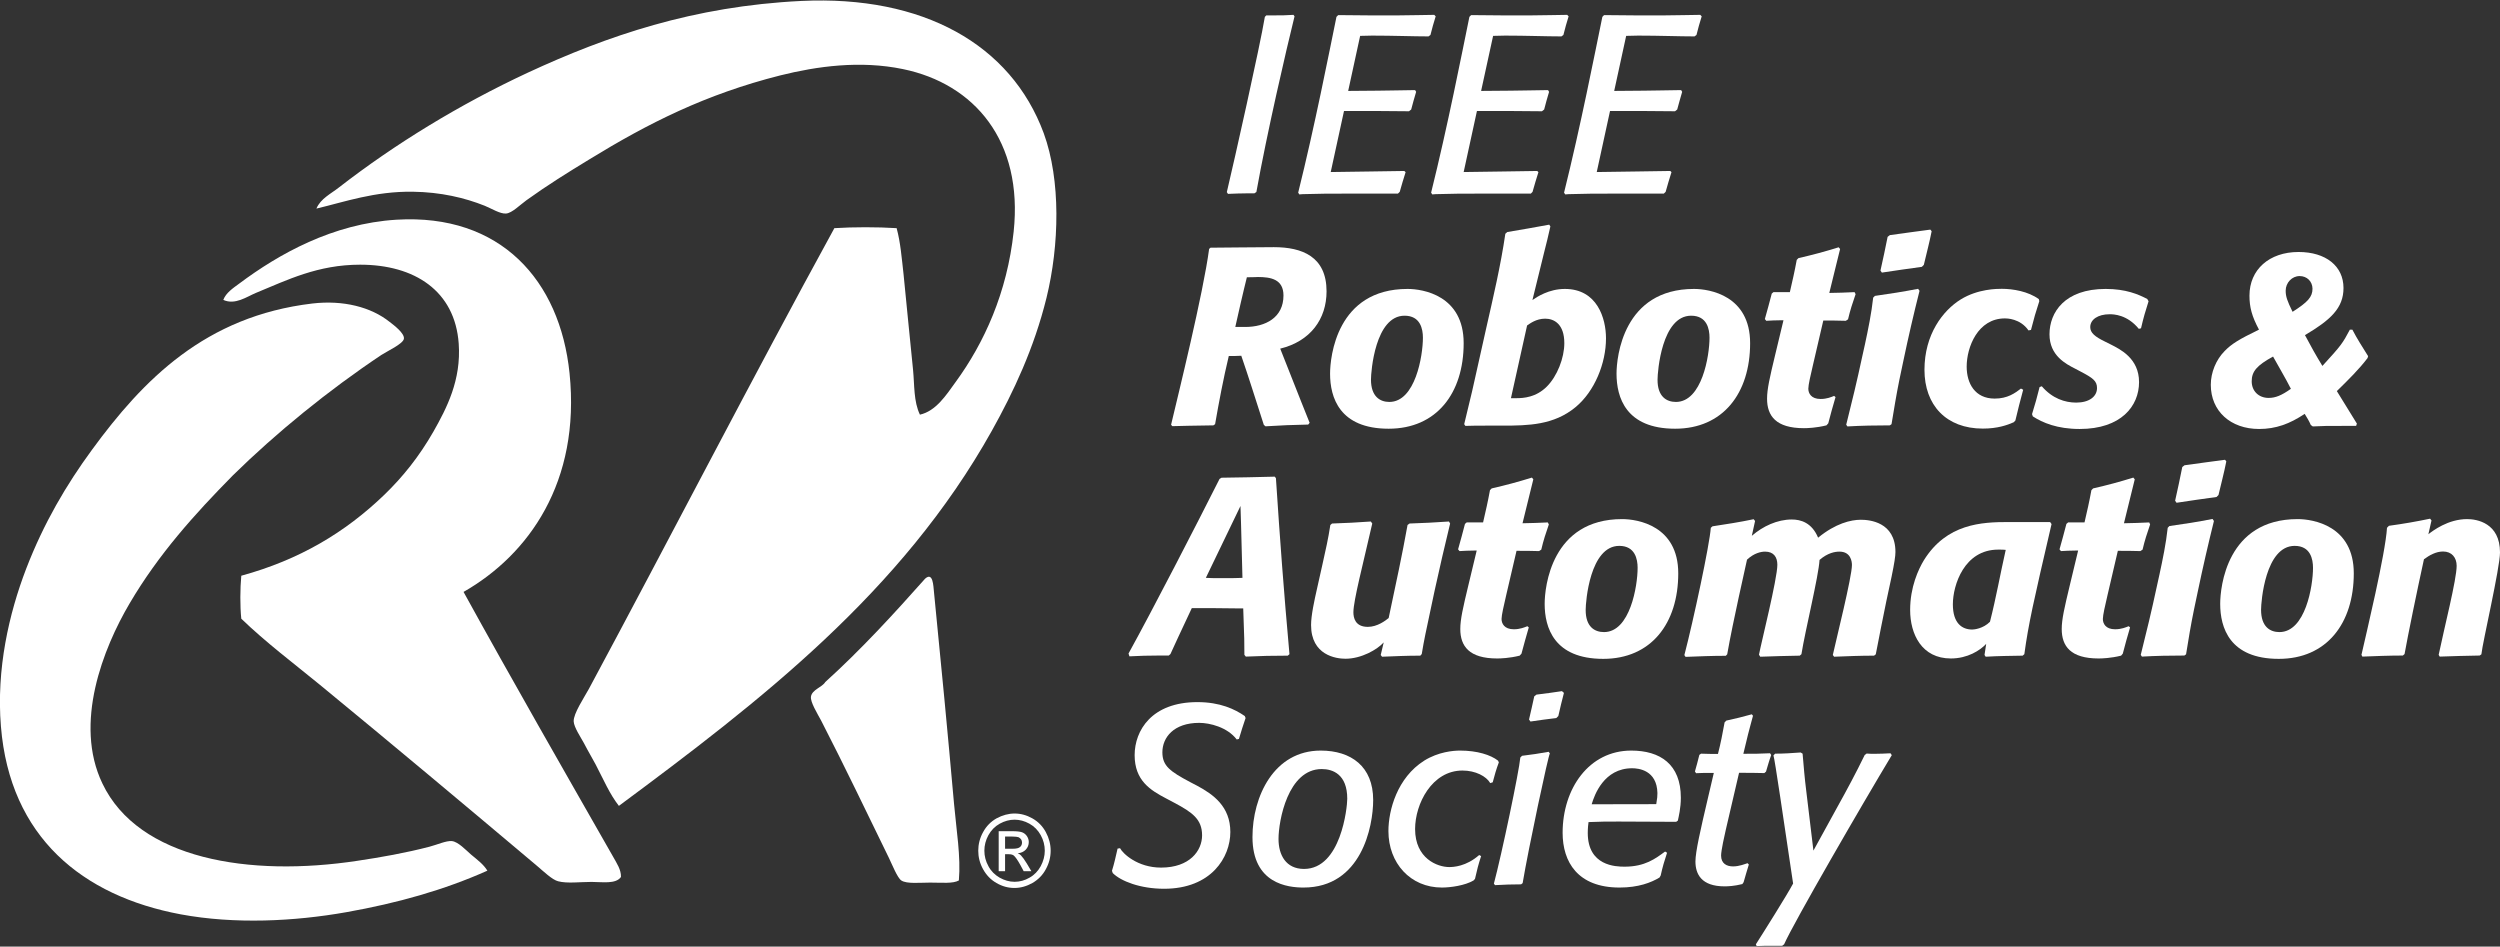 <svg width="103" height="39" viewBox="0 0 103 39" fill="none" xmlns="http://www.w3.org/2000/svg">
<rect x="0" y="0" width="103" height="39" fill="#333333" stroke="none"/>
<g clip-path="url(#clip0_7_471)">
<path d="M43.002 5.489C43.711 7.43 43.646 10.106 43.115 12.274C42.605 14.342 41.758 16.146 40.862 17.751C37.144 24.404 31.308 28.894 25.498 33.202C25.112 32.706 24.876 32.138 24.538 31.492C24.404 31.238 24.227 30.946 24.06 30.621C23.926 30.372 23.647 29.964 23.636 29.721C23.62 29.407 24.066 28.74 24.259 28.387C27.617 22.137 31.018 15.534 34.376 9.4C35.165 9.35 36.147 9.35 36.941 9.4C37.102 9.99 37.15 10.635 37.225 11.286C37.359 12.572 37.477 13.912 37.617 15.23C37.681 15.876 37.638 16.538 37.901 17.084C38.561 16.935 38.979 16.284 39.365 15.749C40.551 14.127 41.495 12.053 41.763 9.543C42.16 5.809 40.148 3.453 37.198 2.846C35.438 2.482 33.657 2.73 32.15 3.106C29.071 3.883 26.705 5.08 24.285 6.564C23.406 7.099 22.553 7.629 21.694 8.247C21.426 8.44 21.093 8.782 20.847 8.798C20.605 8.815 20.267 8.6 19.972 8.478C19.141 8.147 18.165 7.916 17.011 7.899C15.434 7.877 14.2 8.318 13.036 8.594C13.208 8.181 13.637 7.982 13.964 7.723C16.276 5.93 18.926 4.308 21.743 2.995C25.015 1.478 28.566 0.254 33.019 0.039C38.024 -0.199 41.651 1.826 43.002 5.489Z" fill="white"/>
<path d="M39.306 33.114C39.403 34.201 39.591 35.298 39.505 36.275C39.258 36.413 38.813 36.363 38.319 36.363C37.906 36.363 37.354 36.424 37.134 36.275C36.973 36.17 36.758 35.624 36.624 35.348C35.669 33.395 34.827 31.625 33.834 29.694C33.668 29.385 33.384 28.927 33.411 28.706C33.448 28.414 33.877 28.315 34.001 28.1C35.465 26.776 36.801 25.32 38.115 23.841C38.443 23.549 38.453 24.139 38.48 24.393C38.77 27.316 39.049 30.212 39.306 33.114Z" fill="white"/>
<path d="M25.273 35.32C25.407 35.563 25.594 35.834 25.584 36.131C25.375 36.435 24.806 36.335 24.371 36.335C23.899 36.335 23.368 36.407 22.993 36.308C22.751 36.247 22.392 35.9 22.118 35.668C19.146 33.164 16.169 30.67 13.181 28.215C12.076 27.311 10.954 26.467 9.941 25.491C9.887 24.966 9.892 24.249 9.941 23.72C12.338 23.063 14.222 21.938 15.831 20.388C16.593 19.654 17.269 18.81 17.859 17.779C18.406 16.813 19.007 15.655 18.899 14.155C18.744 11.987 17.086 10.905 14.838 10.905C13.095 10.905 11.84 11.534 10.552 12.064C10.155 12.229 9.688 12.577 9.2 12.356C9.308 12.064 9.603 11.871 9.849 11.689C11.486 10.464 13.712 9.212 16.335 9.052C20.627 8.793 23.073 11.556 23.465 15.374C23.926 19.864 21.775 22.859 19.098 24.387C21.126 28.072 23.191 31.669 25.273 35.32Z" fill="white"/>
<path d="M19.404 35.205C19.667 35.425 19.919 35.608 20.08 35.872C18.299 36.667 16.383 37.207 14.27 37.582C12.119 37.963 9.672 38.084 7.446 37.671C3.401 36.915 0.408 34.493 0.038 29.926C-0.156 27.565 0.37 25.281 1.078 23.433C1.802 21.552 2.736 19.969 3.787 18.535C5.901 15.644 8.46 13.029 12.864 12.505C14.141 12.356 15.284 12.649 16.051 13.261C16.223 13.393 16.673 13.73 16.641 13.956C16.614 14.166 15.938 14.475 15.713 14.624C13.524 16.085 11.378 17.834 9.597 19.583C8.015 21.188 6.534 22.832 5.343 24.856C4.249 26.71 3.031 29.799 4.217 32.276C5.708 35.409 10.278 36.142 14.731 35.464C15.691 35.321 16.721 35.139 17.692 34.885C18.014 34.802 18.379 34.631 18.62 34.653C18.878 34.681 19.195 35.023 19.404 35.205Z" fill="white"/>
<path d="M41.801 33.517C42.053 33.517 42.294 33.583 42.53 33.715C42.767 33.848 42.954 34.035 43.088 34.284C43.222 34.532 43.287 34.786 43.287 35.05C43.287 35.315 43.222 35.569 43.088 35.812C42.96 36.054 42.772 36.242 42.536 36.38C42.3 36.512 42.053 36.584 41.795 36.584C41.538 36.584 41.291 36.518 41.055 36.38C40.819 36.247 40.637 36.054 40.503 35.812C40.368 35.569 40.304 35.315 40.304 35.05C40.304 34.786 40.368 34.526 40.503 34.284C40.637 34.035 40.825 33.848 41.06 33.715C41.307 33.583 41.554 33.517 41.801 33.517ZM41.801 33.771C41.592 33.771 41.388 33.826 41.189 33.936C40.991 34.046 40.835 34.206 40.722 34.41C40.61 34.615 40.556 34.83 40.556 35.05C40.556 35.271 40.61 35.481 40.722 35.685C40.83 35.889 40.985 36.043 41.184 36.159C41.382 36.27 41.586 36.33 41.801 36.33C42.015 36.33 42.219 36.275 42.418 36.159C42.616 36.049 42.767 35.889 42.879 35.685C42.986 35.481 43.045 35.271 43.045 35.05C43.045 34.83 42.992 34.615 42.879 34.41C42.767 34.206 42.611 34.046 42.412 33.936C42.214 33.826 42.01 33.771 41.801 33.771ZM41.146 35.894V34.245H41.699C41.887 34.245 42.026 34.261 42.107 34.289C42.192 34.322 42.257 34.372 42.31 34.449C42.359 34.526 42.386 34.604 42.386 34.692C42.386 34.813 42.343 34.918 42.262 35.006C42.176 35.094 42.069 35.144 41.93 35.155C41.989 35.177 42.032 35.21 42.064 35.243C42.128 35.31 42.209 35.42 42.3 35.569L42.493 35.894H42.176L42.037 35.635C41.924 35.431 41.833 35.304 41.769 35.249C41.72 35.21 41.651 35.194 41.559 35.194H41.409V35.894H41.146ZM41.409 34.968H41.72C41.871 34.968 41.972 34.946 42.026 34.896C42.08 34.852 42.107 34.791 42.107 34.714C42.107 34.664 42.096 34.62 42.069 34.581C42.042 34.543 42.005 34.515 41.962 34.493C41.913 34.477 41.828 34.466 41.704 34.466H41.409V34.968Z" fill="white"/>
<path d="M53.898 17.492C53.313 17.503 52.723 17.525 52.138 17.564L52.069 17.503C51.682 16.306 51.462 15.589 51.141 14.657C50.969 14.668 50.797 14.668 50.626 14.668C50.406 15.584 50.223 16.549 50.062 17.476L49.992 17.525C49.547 17.525 48.297 17.558 48.297 17.558L48.249 17.498C48.544 16.251 49.574 12.086 49.816 10.255L49.874 10.205C50.368 10.205 51.682 10.183 52.482 10.183C53.646 10.183 54.654 10.569 54.654 12.004C54.654 13.145 53.989 14.061 52.745 14.364C53.614 16.576 53.785 16.985 53.957 17.42L53.898 17.492ZM51.301 13.471C52.138 13.471 52.879 13.085 52.879 12.175C52.879 11.502 52.353 11.413 51.827 11.413C51.768 11.413 51.677 11.424 51.371 11.424C51.323 11.634 51.259 11.838 50.894 13.471H51.301Z" fill="white"/>
<path d="M57.991 11.904C58.63 11.904 60.303 12.174 60.303 14.138C60.303 16.207 59.182 17.663 57.213 17.663C55.18 17.663 54.799 16.367 54.799 15.396C54.799 14.712 55.067 11.904 57.991 11.904ZM57.24 16.56C58.313 16.56 58.624 14.657 58.624 13.912C58.624 13.559 58.522 13.007 57.868 13.007C56.655 13.007 56.484 15.313 56.484 15.639C56.484 16.339 56.859 16.56 57.24 16.56Z" fill="white"/>
<path d="M60.325 17.476C60.475 16.819 60.62 16.29 60.748 15.688L61.231 13.526C61.526 12.224 61.827 10.95 62.02 9.631L62.1 9.56C62.674 9.466 63.254 9.361 63.828 9.256L63.876 9.328C63.796 9.703 63.704 10.056 63.613 10.42L63.136 12.362C63.318 12.235 63.812 11.904 64.472 11.904C65.807 11.904 66.167 13.118 66.167 13.94C66.167 14.966 65.7 16.124 64.912 16.775C64.021 17.514 62.969 17.536 61.902 17.536H61.194C60.92 17.536 60.647 17.536 60.373 17.547L60.325 17.476ZM62.476 16.405C62.771 16.405 63.286 16.372 63.731 15.925C64.155 15.501 64.45 14.751 64.45 14.138C64.45 13.349 64.026 13.129 63.661 13.129C63.286 13.129 63.023 13.338 62.916 13.41L62.251 16.405H62.476Z" fill="white"/>
<path d="M69.793 11.904C70.432 11.904 72.105 12.174 72.105 14.138C72.105 16.207 70.984 17.663 69.015 17.663C66.982 17.663 66.601 16.367 66.601 15.396C66.601 14.712 66.875 11.904 69.793 11.904ZM69.047 16.56C70.121 16.56 70.432 14.657 70.432 13.912C70.432 13.559 70.33 13.007 69.675 13.007C68.463 13.007 68.291 15.313 68.291 15.639C68.286 16.339 68.661 16.56 69.047 16.56Z" fill="white"/>
<path d="M75.249 17.525C74.825 17.63 74.46 17.641 74.321 17.641C73.168 17.641 72.803 17.134 72.803 16.427C72.803 16.03 72.915 15.545 73.135 14.629L73.479 13.195H73.366C73.146 13.195 72.98 13.206 72.771 13.217L72.712 13.145C72.824 12.759 72.894 12.478 72.996 12.097L73.066 12.036H73.742C73.854 11.546 73.935 11.204 74.026 10.707L74.096 10.635C74.713 10.492 75.147 10.376 75.753 10.188L75.812 10.26C75.732 10.553 75.683 10.812 75.367 12.069C75.753 12.059 76.022 12.059 76.408 12.036L76.451 12.119C76.322 12.494 76.231 12.765 76.139 13.156L76.048 13.217C75.705 13.206 75.464 13.206 75.12 13.206L74.697 15.026C74.594 15.462 74.503 15.859 74.503 16.014C74.503 16.201 74.616 16.438 75.008 16.438C75.27 16.438 75.453 16.356 75.566 16.311L75.624 16.361C75.501 16.764 75.431 17.045 75.324 17.442L75.249 17.525Z" fill="white"/>
<path d="M78.414 14.889L78.253 15.655C78.13 16.256 78.033 16.863 77.931 17.476L77.862 17.525C77.277 17.525 76.687 17.536 76.113 17.569L76.064 17.498C76.295 16.582 76.52 15.65 76.719 14.712L76.832 14.204C76.971 13.559 77.105 12.903 77.175 12.263L77.245 12.191C77.84 12.108 78.436 12.014 79.026 11.899L79.085 11.981C78.849 12.914 78.618 13.912 78.414 14.889ZM79.584 9.527C79.492 9.996 79.369 10.453 79.262 10.911L79.181 10.994C78.634 11.066 78.092 11.148 77.534 11.231L77.475 11.148C77.577 10.691 77.679 10.222 77.77 9.758L77.862 9.687C78.409 9.615 79.036 9.521 79.53 9.46L79.584 9.527Z" fill="white"/>
<path d="M82.963 17.398C82.7 17.514 82.298 17.658 81.692 17.658C80.184 17.658 79.288 16.692 79.288 15.236C79.288 13.78 80.045 12.792 80.785 12.335C81.493 11.899 82.282 11.899 82.475 11.899C82.931 11.899 83.559 12.004 83.999 12.323L84.02 12.406C83.881 12.831 83.789 13.145 83.677 13.592L83.575 13.614C83.231 13.118 82.674 13.118 82.604 13.118C81.483 13.118 81.027 14.304 81.027 15.104C81.027 15.799 81.37 16.422 82.18 16.422C82.716 16.422 83.017 16.196 83.264 16.008L83.355 16.058C83.226 16.527 83.146 16.858 83.033 17.327L82.963 17.398Z" fill="white"/>
<path d="M84.122 15.914C84.557 16.422 85.082 16.587 85.538 16.587C86.075 16.587 86.397 16.339 86.397 15.986C86.397 15.694 86.225 15.572 85.71 15.302L85.49 15.186C85.125 14.999 84.439 14.657 84.439 13.774C84.439 12.869 85.066 11.904 86.751 11.904C87.588 11.904 88.097 12.125 88.467 12.318L88.521 12.412C88.392 12.814 88.306 13.107 88.21 13.526L88.119 13.548C87.636 12.958 87.078 12.947 86.917 12.947C86.434 12.947 86.118 13.167 86.118 13.476C86.118 13.713 86.311 13.873 86.735 14.078L86.965 14.193C87.357 14.392 88.129 14.767 88.129 15.743C88.129 16.731 87.389 17.674 85.683 17.674C84.755 17.674 84.154 17.415 83.752 17.155L83.72 17.062C83.848 16.659 83.924 16.367 84.031 15.947L84.122 15.914Z" fill="white"/>
<path d="M97.544 14.751C97.19 15.219 96.756 15.644 96.278 16.113C96.552 16.56 96.825 17.007 97.104 17.453L97.072 17.547H96.487C95.881 17.547 95.688 17.547 95.286 17.569L95.205 17.509C95.135 17.343 95.044 17.2 94.953 17.051C94.336 17.465 93.762 17.674 93.076 17.674C91.895 17.674 91.085 16.935 91.085 15.854C91.085 15.346 91.3 14.822 91.654 14.464C91.938 14.171 92.239 13.984 93.07 13.581C92.775 13.029 92.678 12.654 92.678 12.18C92.678 11.11 93.489 10.382 94.701 10.382C95.822 10.382 96.552 10.961 96.552 11.866C96.552 12.698 96.015 13.184 94.964 13.807C95.195 14.243 95.431 14.668 95.683 15.076C96.461 14.226 96.514 14.149 96.815 13.581H96.917C97.11 13.956 97.34 14.309 97.566 14.673L97.544 14.751ZM93.65 14.69C92.984 15.054 92.77 15.302 92.77 15.71C92.77 16.108 93.054 16.394 93.467 16.394C93.751 16.394 94.004 16.29 94.385 16.019C94.159 15.572 93.896 15.137 93.65 14.69ZM94.744 11.374C94.433 11.374 94.17 11.645 94.17 11.976C94.17 12.213 94.229 12.389 94.454 12.847C95.082 12.445 95.275 12.235 95.275 11.893C95.27 11.59 95.044 11.374 94.744 11.374Z" fill="white"/>
<path d="M51.682 7.965H51.419C51.119 7.965 50.894 7.977 50.593 7.988L50.545 7.916C50.856 6.608 51.908 1.92 52.112 0.695L52.171 0.634H52.466C52.766 0.634 52.991 0.634 53.292 0.612L53.335 0.673C52.997 2.041 52.197 5.483 51.763 7.91L51.682 7.965Z" fill="white"/>
<path d="M57.594 7.977H55.491C54.815 7.977 54.349 7.977 53.673 7.999L53.533 8.01L53.485 7.938C54.172 5.174 54.751 2.212 55.062 0.695L55.132 0.623H55.223C55.518 0.623 55.99 0.634 56.435 0.634H57.605C58.163 0.634 58.715 0.612 59.091 0.612L59.15 0.673C59.059 0.954 59.01 1.153 58.935 1.44L58.855 1.5C58.238 1.5 57.39 1.467 56.532 1.467C56.36 1.467 56.038 1.478 56.038 1.478L55.545 3.746C57.567 3.735 57.868 3.712 58.302 3.712L58.345 3.784C58.265 4.054 58.211 4.242 58.141 4.512L58.05 4.584C57.696 4.573 56.151 4.573 55.373 4.573C55.212 5.301 55.051 6.04 54.826 7.088C55.25 7.088 57.583 7.044 57.857 7.044L57.911 7.094C57.819 7.397 57.75 7.601 57.669 7.905L57.594 7.977Z" fill="white"/>
<path d="M63.071 7.977H60.968C60.292 7.977 59.826 7.977 59.15 7.999L59.01 8.01L58.962 7.938C59.649 5.174 60.228 2.212 60.539 0.695L60.609 0.623H60.7C60.995 0.623 61.467 0.634 61.913 0.634H63.082C63.64 0.634 64.193 0.612 64.568 0.612L64.627 0.673C64.536 0.954 64.488 1.153 64.412 1.44L64.332 1.5C63.715 1.5 62.867 1.467 62.009 1.467C61.837 1.467 61.516 1.478 61.516 1.478L61.022 3.746C63.045 3.735 63.345 3.712 63.779 3.712L63.822 3.784C63.742 4.054 63.688 4.242 63.619 4.512L63.527 4.584C63.173 4.573 61.628 4.573 60.85 4.573C60.69 5.301 60.529 6.04 60.303 7.088C60.727 7.088 63.061 7.044 63.334 7.044L63.383 7.094C63.291 7.397 63.222 7.601 63.141 7.905L63.071 7.977Z" fill="white"/>
<path d="M68.549 7.977H66.446C65.77 7.977 65.303 7.977 64.627 7.999L64.488 8.01L64.439 7.938C65.126 5.174 65.705 2.212 66.017 0.695L66.086 0.623H66.177C66.472 0.623 66.945 0.634 67.39 0.634H68.565C69.123 0.634 69.675 0.612 70.051 0.612L70.11 0.673C70.019 0.954 69.97 1.153 69.895 1.44L69.815 1.5C69.198 1.5 68.35 1.467 67.492 1.467C67.32 1.467 66.998 1.478 66.998 1.478L66.505 3.746C68.527 3.735 68.828 3.712 69.262 3.712L69.305 3.784C69.225 4.054 69.176 4.242 69.101 4.512L69.01 4.584C68.656 4.573 67.111 4.573 66.333 4.573C66.172 5.301 66.011 6.04 65.786 7.088C66.21 7.088 68.543 7.044 68.817 7.044L68.865 7.094C68.774 7.397 68.704 7.601 68.624 7.905L68.549 7.977Z" fill="white"/>
<path d="M46.146 34.946C46.259 35.166 46.865 35.745 47.836 35.745C49.016 35.745 49.526 35.05 49.526 34.416C49.526 33.76 49.134 33.473 48.383 33.075L48.051 32.899C47.396 32.557 46.747 32.16 46.747 31.112C46.747 30.102 47.444 28.927 49.333 28.927C50.272 28.927 50.878 29.22 51.285 29.501L51.318 29.584C51.216 29.893 51.135 30.124 51.044 30.444L50.953 30.466C50.567 29.959 49.842 29.782 49.408 29.782C48.356 29.782 47.89 30.384 47.89 30.996C47.89 31.558 48.212 31.785 49.032 32.221L49.327 32.375C49.982 32.728 50.69 33.224 50.69 34.278C50.69 35.315 49.912 36.617 47.959 36.617C46.978 36.617 46.178 36.303 45.846 35.971L45.813 35.878C45.916 35.547 45.964 35.304 46.044 34.962L46.146 34.946Z" fill="white"/>
<path d="M54.413 30.924C55.668 30.924 56.575 31.581 56.575 32.96C56.575 34.052 56.092 36.567 53.705 36.567C53.066 36.567 51.602 36.413 51.602 34.488C51.602 32.805 52.492 30.924 54.413 30.924ZM53.726 35.8C55.25 35.8 55.507 33.263 55.507 32.91C55.507 31.901 54.912 31.685 54.456 31.685C53.061 31.685 52.675 33.815 52.675 34.565C52.675 35.227 52.981 35.8 53.726 35.8Z" fill="white"/>
<path d="M60.711 36.275C60.357 36.484 59.761 36.567 59.407 36.567C58.104 36.567 57.203 35.558 57.203 34.239C57.203 33.379 57.567 32.038 58.678 31.338C59.263 30.974 59.88 30.924 60.153 30.924C60.861 30.924 61.414 31.101 61.719 31.338L61.752 31.41C61.639 31.713 61.58 31.928 61.5 32.231L61.398 32.264C61.237 31.983 60.791 31.746 60.255 31.746C58.994 31.746 58.302 33.12 58.302 34.157C58.302 35.37 59.22 35.723 59.708 35.723C59.88 35.723 60.405 35.701 60.942 35.227L61.022 35.271C60.91 35.613 60.85 35.85 60.77 36.209L60.711 36.275Z" fill="white"/>
<path d="M62.669 36.435C62.277 36.435 61.993 36.446 61.596 36.468L61.548 36.407C61.87 35.199 62.589 31.774 62.637 31.211L62.707 31.139C63.12 31.09 63.404 31.045 63.806 30.974L63.855 31.045C63.806 31.034 62.964 34.995 62.733 36.385L62.669 36.435ZM64.118 29.584C63.726 29.633 63.452 29.666 63.055 29.727L62.996 29.644C63.077 29.291 63.136 29.043 63.211 28.69L63.302 28.618C63.694 28.569 63.967 28.535 64.353 28.475L64.434 28.547C64.343 28.889 64.284 29.148 64.203 29.501L64.118 29.584Z" fill="white"/>
<path d="M68.372 36.154C68.028 36.363 67.502 36.567 66.725 36.567C64.997 36.567 64.38 35.508 64.38 34.311C64.38 32.491 65.464 30.924 67.207 30.924C68.398 30.924 69.251 31.487 69.251 32.866C69.251 33.291 69.16 33.655 69.128 33.809L69.058 33.859C68.532 33.859 67.572 33.848 66.692 33.848C66.237 33.848 65.904 33.848 65.448 33.87C65.437 33.93 65.416 34.118 65.416 34.317C65.416 35.679 66.569 35.707 66.934 35.707C67.771 35.707 68.205 35.376 68.602 35.083L68.683 35.133C68.57 35.475 68.5 35.712 68.42 36.071L68.372 36.154ZM68.237 33.131C68.28 32.893 68.286 32.789 68.286 32.673C68.264 31.729 67.508 31.652 67.245 31.652C66.081 31.652 65.689 32.755 65.577 33.136C65.582 33.136 67.594 33.131 68.237 33.131Z" fill="white"/>
<path d="M71.784 36.424C71.451 36.507 71.188 36.518 71.054 36.518C70.094 36.518 69.852 36.01 69.852 35.492C69.852 35.094 70.061 34.184 70.356 32.926L70.609 31.845H70.405C70.212 31.845 70.072 31.845 69.879 31.856L69.831 31.785C69.9 31.547 69.949 31.36 70.013 31.101L70.083 31.051C70.346 31.062 70.517 31.062 70.78 31.062C70.904 30.582 70.963 30.24 71.054 29.76L71.124 29.689C71.515 29.606 71.789 29.534 72.175 29.429L72.223 29.49C72.143 29.771 72.095 29.981 72.019 30.257L71.826 31.056C72.24 31.056 72.524 31.056 72.926 31.034L72.974 31.106C72.883 31.354 72.835 31.542 72.76 31.79L72.69 31.851C72.304 31.84 72.036 31.84 71.649 31.84L71.102 34.19C71.054 34.399 70.909 35.039 70.909 35.249C70.909 35.58 71.14 35.696 71.403 35.696C71.665 35.696 71.907 35.591 71.998 35.563L72.052 35.618C71.971 35.889 71.912 36.076 71.837 36.347L71.784 36.424Z" fill="white"/>
<path d="M77.942 31.112C76.73 33.125 73.892 38.024 73.505 38.906L73.425 38.967H72.969C72.765 38.967 72.577 38.967 72.374 38.978L72.341 38.906C72.636 38.448 73.634 36.86 73.876 36.402C73.489 33.815 73.119 31.25 73.066 31.123L73.135 31.051C73.522 31.051 73.79 31.029 74.187 31.002L74.267 31.051C74.316 31.625 74.348 32.028 74.418 32.59L74.713 35.045L75.694 33.258C76.081 32.563 76.461 31.857 76.826 31.106L76.907 31.046C77.019 31.057 77.127 31.057 77.239 31.057C77.481 31.057 77.652 31.046 77.888 31.035L77.942 31.112Z" fill="white"/>
<path d="M53.056 27.013C52.417 27.013 51.967 27.024 51.328 27.052L51.269 26.98C51.269 26.566 51.269 26.263 51.221 25.066H51.001C50.797 25.066 50.347 25.055 49.96 25.055H49.102C48.566 26.208 48.415 26.511 48.222 26.947L48.153 27.008H47.745C47.289 27.008 46.978 27.019 46.532 27.041L46.495 26.925C47.514 25.077 49.306 21.596 50.245 19.732L50.325 19.682C51.135 19.671 51.709 19.66 52.519 19.638L52.568 19.699C52.739 22.297 52.889 24.321 53.126 26.953L53.056 27.013ZM49.681 23.808C49.874 23.819 50.014 23.819 50.207 23.819H50.449C50.722 23.819 51.007 23.819 51.189 23.808C51.141 21.762 51.108 20.846 51.108 20.846L49.681 23.808Z" fill="white"/>
<path d="M58.517 27.013C57.932 27.013 57.519 27.035 56.94 27.057L56.886 26.986L57.009 26.467C56.747 26.759 56.092 27.14 55.432 27.14C55.046 27.14 54.016 26.997 54.016 25.75C54.016 25.353 54.156 24.718 54.257 24.272L54.488 23.24C54.617 22.65 54.719 22.23 54.81 21.629L54.88 21.569C55.475 21.547 55.888 21.53 56.478 21.486L56.537 21.569C56.162 23.218 55.76 24.746 55.76 25.226C55.76 25.447 55.829 25.827 56.355 25.827C56.747 25.827 57.084 25.568 57.213 25.463L57.637 23.45C57.761 22.859 57.879 22.242 57.991 21.629L58.072 21.569C58.667 21.547 59.091 21.53 59.697 21.486L59.745 21.569C59.504 22.567 59.332 23.306 59.107 24.332L58.887 25.369C58.764 25.948 58.672 26.357 58.576 26.947L58.517 27.013Z" fill="white"/>
<path d="M62.61 27.013C62.186 27.118 61.822 27.129 61.682 27.129C60.529 27.129 60.164 26.622 60.164 25.915C60.164 25.518 60.276 25.033 60.496 24.117L60.84 22.683H60.727C60.507 22.683 60.341 22.694 60.132 22.705L60.073 22.633C60.185 22.247 60.255 21.966 60.357 21.585L60.427 21.524H61.103C61.215 21.039 61.296 20.692 61.387 20.195L61.457 20.123C62.074 19.98 62.508 19.864 63.114 19.677L63.173 19.748C63.093 20.041 63.045 20.3 62.728 21.558C63.114 21.547 63.383 21.547 63.769 21.524L63.812 21.607C63.683 21.982 63.592 22.253 63.501 22.644L63.409 22.705C63.066 22.694 62.825 22.694 62.481 22.694L62.057 24.514C61.956 24.95 61.864 25.347 61.864 25.502C61.864 25.689 61.977 25.926 62.369 25.926C62.632 25.926 62.814 25.844 62.927 25.8L62.986 25.849C62.867 26.252 62.792 26.533 62.685 26.93L62.61 27.013Z" fill="white"/>
<path d="M66.832 21.387C67.47 21.387 69.144 21.657 69.144 23.621C69.144 25.689 68.023 27.145 66.054 27.145C64.021 27.145 63.64 25.849 63.64 24.878C63.64 24.194 63.914 21.387 66.832 21.387ZM66.086 26.042C67.159 26.042 67.47 24.139 67.47 23.394C67.47 23.041 67.368 22.49 66.714 22.49C65.502 22.49 65.33 24.796 65.33 25.121C65.325 25.827 65.7 26.042 66.086 26.042Z" fill="white"/>
<path d="M77.212 27.013C76.654 27.013 76.113 27.035 75.566 27.057L75.512 26.986C75.646 26.373 76.3 23.764 76.3 23.279C76.3 23.135 76.252 22.727 75.785 22.727C75.603 22.727 75.303 22.777 74.965 23.069C74.927 23.742 74.369 25.998 74.219 26.953L74.149 27.013C73.602 27.024 73.06 27.035 72.524 27.057L72.47 26.975C72.551 26.528 73.227 23.847 73.227 23.268C73.227 22.953 73.076 22.727 72.722 22.727C72.551 22.727 72.266 22.788 71.977 23.058L71.633 24.619C71.472 25.369 71.29 26.219 71.161 26.958L71.102 27.019C70.544 27.019 69.992 27.041 69.445 27.063L69.396 26.991C69.772 25.546 70.437 22.44 70.485 21.745L70.555 21.684C71.102 21.602 71.698 21.508 72.25 21.392L72.309 21.464L72.175 22.076C72.631 21.679 73.227 21.403 73.822 21.403C74.187 21.403 74.648 21.53 74.906 22.153C75.624 21.563 76.257 21.414 76.665 21.414C77.009 21.414 78.092 21.497 78.092 22.744C78.092 22.909 78.049 23.201 77.931 23.77L77.717 24.768C77.567 25.496 77.422 26.235 77.282 26.958L77.212 27.013Z" fill="white"/>
<path d="M83.333 27.013C82.765 27.024 82.373 27.024 81.81 27.057L81.762 26.985L81.831 26.528C81.579 26.798 81.064 27.129 80.377 27.129C79.176 27.129 78.698 26.13 78.698 25.132C78.698 24.178 79.042 23.45 79.262 23.085C80.201 21.569 81.654 21.508 82.749 21.508H84.465L84.524 21.591C83.768 24.845 83.575 25.695 83.403 26.952L83.333 27.013ZM82.636 22.655C82.545 22.644 82.486 22.644 82.325 22.644C80.93 22.644 80.458 24.101 80.458 24.9C80.458 25.678 80.834 25.937 81.257 25.937C81.327 25.937 81.703 25.904 81.987 25.617C82.244 24.608 82.405 23.676 82.636 22.655Z" fill="white"/>
<path d="M87.389 27.013C86.965 27.118 86.6 27.129 86.461 27.129C85.308 27.129 84.943 26.622 84.943 25.915C84.943 25.518 85.055 25.033 85.275 24.117L85.619 22.683H85.506C85.286 22.683 85.12 22.694 84.911 22.705L84.852 22.633C84.964 22.247 85.034 21.966 85.136 21.585L85.206 21.524H85.882C85.994 21.039 86.075 20.692 86.166 20.195L86.236 20.123C86.853 19.98 87.287 19.864 87.893 19.677L87.952 19.748C87.872 20.041 87.824 20.3 87.507 21.558C87.893 21.547 88.162 21.547 88.548 21.524L88.585 21.607C88.457 21.982 88.365 22.253 88.274 22.644L88.183 22.705C87.84 22.694 87.598 22.694 87.255 22.694L86.831 24.514C86.729 24.95 86.638 25.347 86.638 25.502C86.638 25.689 86.751 25.926 87.142 25.926C87.405 25.926 87.588 25.844 87.7 25.8L87.759 25.849C87.636 26.252 87.566 26.533 87.459 26.93L87.389 27.013Z" fill="white"/>
<path d="M90.549 24.371L90.388 25.138C90.264 25.739 90.163 26.346 90.066 26.958L89.996 27.008C89.412 27.008 88.821 27.019 88.247 27.052L88.199 26.98C88.43 26.064 88.655 25.132 88.854 24.194L88.966 23.687C89.106 23.041 89.24 22.39 89.31 21.745L89.379 21.673C89.975 21.591 90.57 21.497 91.155 21.381L91.214 21.464C90.983 22.396 90.753 23.395 90.549 24.371ZM91.724 19.009C91.632 19.478 91.509 19.936 91.402 20.394L91.321 20.476C90.774 20.548 90.232 20.631 89.674 20.714L89.615 20.631C89.717 20.173 89.819 19.704 89.91 19.241L90.002 19.169C90.549 19.097 91.171 19.004 91.67 18.943L91.724 19.009Z" fill="white"/>
<path d="M94.663 21.387C95.302 21.387 96.976 21.657 96.976 23.621C96.976 25.689 95.854 27.145 93.886 27.145C91.852 27.145 91.472 25.849 91.472 24.878C91.472 24.194 91.74 21.387 94.663 21.387ZM93.912 26.042C94.985 26.042 95.296 24.139 95.296 23.394C95.296 23.041 95.195 22.49 94.54 22.49C93.328 22.49 93.156 24.796 93.156 25.121C93.156 25.827 93.531 26.042 93.912 26.042Z" fill="white"/>
<path d="M100.178 21.442L100.049 22.01C100.232 21.867 100.86 21.387 101.648 21.387C102.04 21.387 103 21.541 103 22.76C103 23.395 102.281 26.473 102.233 26.958L102.163 27.008C101.605 27.019 101.063 27.03 100.516 27.052L100.473 26.98C100.704 25.866 101.214 23.875 101.214 23.312C101.214 22.97 101.01 22.722 100.656 22.722C100.361 22.722 100.092 22.876 99.867 23.041C99.583 24.338 99.202 26.191 99.068 26.947L98.998 27.008C98.44 27.008 97.888 27.03 97.33 27.052L97.292 26.98C97.475 26.169 98.284 22.804 98.344 21.745L98.424 21.663C99.03 21.58 99.567 21.486 100.119 21.37L100.178 21.442Z" fill="white"/>
</g>
<defs>
<clipPath id="clip0_7_471">
<rect width="103" height="39" fill="white"/>
</clipPath>
</defs>
</svg>
